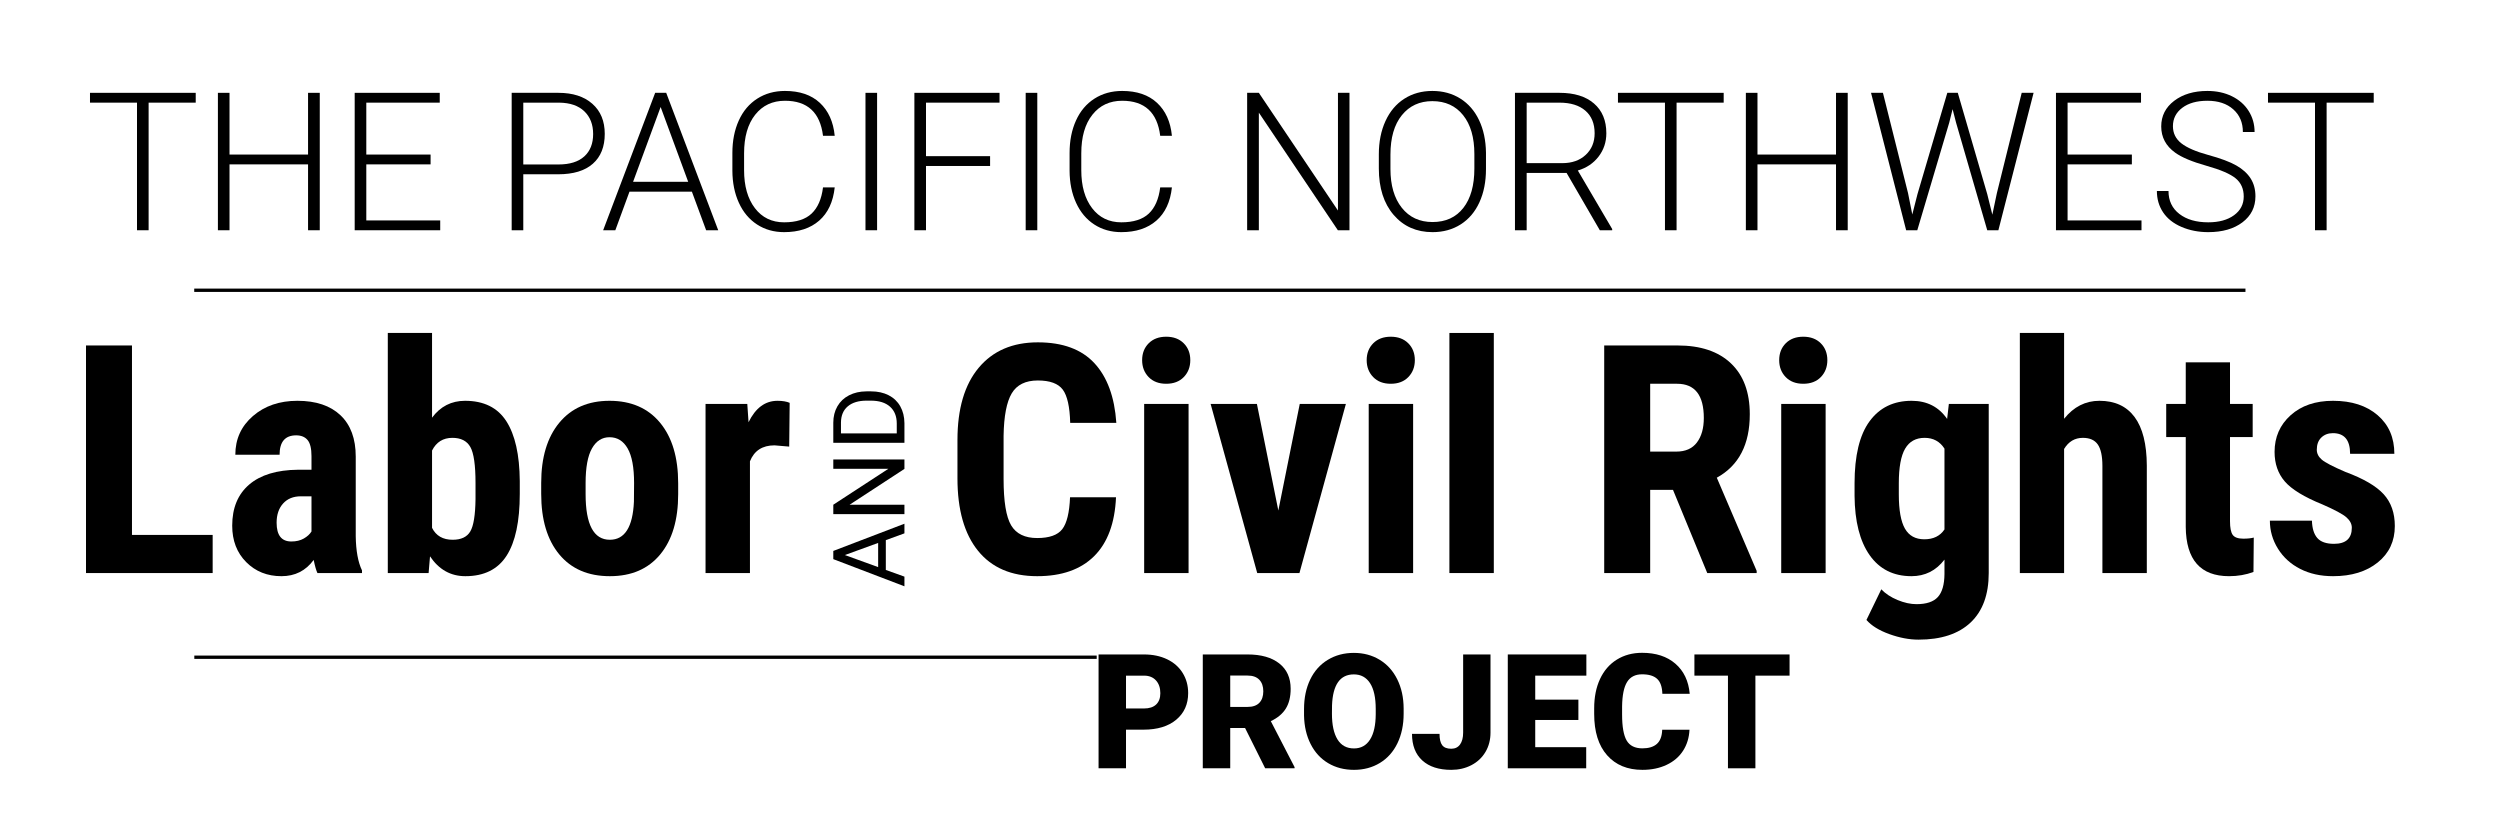 <?xml version="1.0" encoding="UTF-8" standalone="no"?>
<!DOCTYPE svg PUBLIC "-//W3C//DTD SVG 1.1//EN" "http://www.w3.org/Graphics/SVG/1.1/DTD/svg11.dtd">
<svg width="100%" height="100%" viewBox="0 0 750 250" version="1.1" xmlns="http://www.w3.org/2000/svg" xmlns:xlink="http://www.w3.org/1999/xlink" xml:space="preserve" style="fill-rule:evenodd;clip-rule:evenodd;stroke-linecap:square;stroke-miterlimit:1.5;">
    <g id="Layer5" transform="matrix(1,0,0,1,-27.594,-14.64)">
        <g transform="matrix(0.997,0,0,0.796,0.132,8.195)">
            <g transform="matrix(1.003,0,0,1.256,-0.133,-10.292)">
                <path d="M86.311,45.442L72.179,45.442L72.179,83.731L68.695,83.731L68.695,45.442L54.592,45.442L54.592,42.497L86.311,42.497L86.311,45.442Z" style="fill-rule:nonzero;"/>
            </g>
            <g transform="matrix(1.003,0,0,1.256,-0.133,-10.292)">
                <path d="M123.524,83.731L120.012,83.731L120.012,63.964L96.449,63.964L96.449,83.731L92.966,83.731L92.966,42.497L96.449,42.497L96.449,61.018L120.012,61.018L120.012,42.497L123.524,42.497L123.524,83.731Z" style="fill-rule:nonzero;"/>
            </g>
            <g transform="matrix(1.003,0,0,1.256,-0.133,-10.292)">
                <path d="M156.772,63.964L137.486,63.964L137.486,80.786L159.66,80.786L159.66,83.731L134.002,83.731L134.002,42.497L159.519,42.497L159.519,45.442L137.486,45.442L137.486,61.018L156.772,61.018L156.772,63.964Z" style="fill-rule:nonzero;"/>
            </g>
            <g transform="matrix(1.003,0,0,1.256,-0.133,-10.292)">
                <path d="M184.582,66.937L184.582,83.731L181.099,83.731L181.099,42.497L195.146,42.497C199.431,42.497 202.816,43.592 205.298,45.782C207.781,47.972 209.023,50.984 209.023,54.816C209.023,58.687 207.828,61.674 205.44,63.78C203.052,65.885 199.592,66.937 195.061,66.937L184.582,66.937ZM184.582,63.992L195.146,63.992C198.525,63.992 201.102,63.188 202.877,61.581C204.652,59.974 205.539,57.733 205.539,54.859C205.539,52.004 204.657,49.73 202.891,48.037C201.126,46.345 198.62,45.48 195.372,45.442L184.582,45.442L184.582,63.992Z" style="fill-rule:nonzero;"/>
            </g>
            <g transform="matrix(1.003,0,0,1.256,-0.133,-10.292)">
                <path d="M235.162,72.148L216.443,72.148L212.194,83.731L208.541,83.731L224.146,42.497L227.459,42.497L243.064,83.731L239.439,83.731L235.162,72.148ZM217.519,69.203L234.058,69.203L225.788,46.745L217.519,69.203Z" style="fill-rule:nonzero;"/>
            </g>
            <g transform="matrix(1.003,0,0,1.256,-0.133,-10.292)">
                <path d="M278.011,70.874C277.539,75.216 275.986,78.539 273.352,80.843C270.718,83.146 267.211,84.298 262.831,84.298C259.773,84.298 257.068,83.533 254.717,82.004C252.367,80.474 250.55,78.308 249.266,75.504C247.982,72.7 247.331,69.496 247.312,65.889L247.312,60.537C247.312,56.874 247.954,53.627 249.237,50.795C250.521,47.963 252.367,45.777 254.774,44.239C257.181,42.7 259.952,41.93 263.086,41.93C267.504,41.93 270.992,43.12 273.55,45.499C276.109,47.878 277.596,51.172 278.011,55.383L274.499,55.383C273.631,48.378 269.826,44.876 263.086,44.876C259.348,44.876 256.369,46.274 254.151,49.071C251.933,51.867 250.823,55.731 250.823,60.663L250.823,65.708C250.823,70.469 251.904,74.267 254.066,77.101C256.228,79.935 259.15,81.352 262.831,81.352C266.475,81.352 269.222,80.479 271.072,78.733C272.923,76.986 274.065,74.367 274.499,70.874L278.011,70.874Z" style="fill-rule:nonzero;"/>
            </g>
            <g transform="matrix(1.003,0,0,1.256,-0.133,-10.292)">
                <rect x="287.243" y="42.497" width="3.483" height="41.234" style="fill-rule:nonzero;"/>
            </g>
            <g transform="matrix(1.003,0,0,1.256,-0.133,-10.292)">
                <path d="M324.626,64.445L305.397,64.445L305.397,83.731L301.913,83.731L301.913,42.497L327.458,42.497L327.458,45.442L305.397,45.442L305.397,61.5L324.626,61.5L324.626,64.445Z" style="fill-rule:nonzero;"/>
            </g>
            <g transform="matrix(1.003,0,0,1.256,-0.133,-10.292)">
                <rect x="335.303" y="42.497" width="3.483" height="41.234" style="fill-rule:nonzero;"/>
            </g>
            <g transform="matrix(1.003,0,0,1.256,-0.133,-10.292)">
                <path d="M379.171,70.874C378.699,75.216 377.146,78.539 374.512,80.843C371.879,83.146 368.372,84.298 363.991,84.298C360.933,84.298 358.228,83.533 355.878,82.004C353.527,80.474 351.71,78.308 350.426,75.504C349.142,72.7 348.491,69.496 348.472,65.889L348.472,60.537C348.472,56.874 349.114,53.627 350.398,50.795C351.681,47.963 353.527,45.777 355.934,44.239C358.341,42.7 361.112,41.93 364.246,41.93C368.664,41.93 372.152,43.12 374.711,45.499C377.269,47.878 378.756,51.172 379.171,55.383L375.659,55.383C374.791,48.378 370.986,44.876 364.246,44.876C360.508,44.876 357.53,46.274 355.311,49.071C353.093,51.867 351.984,55.731 351.984,60.663L351.984,65.708C351.984,70.469 353.064,74.267 355.226,77.101C357.388,79.935 360.31,81.352 363.991,81.352C367.635,81.352 370.382,80.479 372.233,78.733C374.083,76.986 375.225,74.367 375.659,70.874L379.171,70.874Z" style="fill-rule:nonzero;"/>
            </g>
            <g transform="matrix(1.003,0,0,1.256,-0.133,-10.292)">
                <path d="M432.442,83.731L428.958,83.731L405.254,48.444L405.254,83.731L401.742,83.731L401.742,42.497L405.254,42.497L428.986,77.812L428.986,42.497L432.442,42.497L432.442,83.731Z" style="fill-rule:nonzero;"/>
            </g>
            <g transform="matrix(1.003,0,0,1.256,-0.133,-10.292)">
                <path d="M473.393,65.351C473.393,69.146 472.737,72.479 471.424,75.348C470.112,78.218 468.238,80.427 465.803,81.975C463.367,83.524 460.554,84.298 457.363,84.298C452.549,84.298 448.66,82.575 445.695,79.129C442.731,75.684 441.249,71.034 441.249,65.181L441.249,60.933C441.249,57.176 441.915,53.849 443.246,50.95C444.577,48.052 446.46,45.825 448.896,44.267C451.331,42.709 454.135,41.93 457.307,41.93C460.479,41.93 463.278,42.695 465.704,44.224C468.13,45.754 470.004,47.916 471.325,50.71C472.647,53.504 473.336,56.742 473.393,60.424L473.393,65.351ZM469.909,60.877C469.909,55.911 468.786,52.022 466.539,49.209C464.292,46.396 461.215,44.989 457.307,44.989C453.474,44.989 450.42,46.4 448.145,49.223C445.87,52.046 444.733,55.987 444.733,61.047L444.733,65.351C444.733,70.241 445.865,74.117 448.131,76.977C450.397,79.837 453.474,81.267 457.363,81.267C461.309,81.267 464.387,79.856 466.596,77.034C468.805,74.211 469.909,70.279 469.909,65.238L469.909,60.877Z" style="fill-rule:nonzero;"/>
            </g>
            <g transform="matrix(1.003,0,0,1.256,-0.133,-10.292)">
                <path d="M497.578,66.541L485.599,66.541L485.599,83.731L482.087,83.731L482.087,42.497L495.483,42.497C499.882,42.497 503.318,43.562 505.791,45.693C508.264,47.824 509.501,50.804 509.501,54.632C509.501,57.272 508.727,59.601 507.179,61.619C505.631,63.637 503.554,65.032 500.948,65.805L511.257,83.363L511.257,83.731L507.547,83.731L497.578,66.541ZM485.599,63.596L496.276,63.596C499.202,63.596 501.553,62.763 503.327,61.099C505.102,59.435 505.989,57.279 505.989,54.632C505.989,51.72 505.064,49.461 503.214,47.853C501.364,46.246 498.768,45.442 495.426,45.442L485.599,45.442L485.599,63.596Z" style="fill-rule:nonzero;"/>
            </g>
            <g transform="matrix(1.003,0,0,1.256,-0.133,-10.292)">
                <path d="M544.703,45.442L530.571,45.442L530.571,83.731L527.088,83.731L527.088,45.442L512.985,45.442L512.985,42.497L544.703,42.497L544.703,45.442Z" style="fill-rule:nonzero;"/>
            </g>
            <g transform="matrix(1.003,0,0,1.256,-0.133,-10.292)">
                <path d="M581.916,83.731L578.404,83.731L578.404,63.964L554.842,63.964L554.842,83.731L551.359,83.731L551.359,42.497L554.842,42.497L554.842,61.018L578.404,61.018L578.404,42.497L581.916,42.497L581.916,83.731Z" style="fill-rule:nonzero;"/>
            </g>
            <g transform="matrix(1.003,0,0,1.256,-0.133,-10.292)">
                <path d="M600.013,72.601L601.287,79.002L602.845,72.885L611.794,42.497L614.938,42.497L623.774,72.885L625.303,79.058L626.662,72.601L634.111,42.497L637.679,42.497L627.115,83.731L623.774,83.731L614.428,51.474L613.38,47.396L612.361,51.474L602.788,83.731L599.446,83.731L588.911,42.497L592.48,42.497L600.013,72.601Z" style="fill-rule:nonzero;"/>
            </g>
            <g transform="matrix(1.003,0,0,1.256,-0.133,-10.292)">
                <path d="M667.16,63.964L647.874,63.964L647.874,80.786L670.049,80.786L670.049,83.731L644.391,83.731L644.391,42.497L669.907,42.497L669.907,45.442L647.874,45.442L647.874,61.018L667.16,61.018L667.16,63.964Z" style="fill-rule:nonzero;"/>
            </g>
            <g transform="matrix(1.003,0,0,1.256,-0.133,-10.292)">
                <path d="M700.72,73.593C700.72,71.308 699.917,69.5 698.313,68.169C696.708,66.838 693.772,65.573 689.505,64.374C685.238,63.175 682.123,61.868 680.159,60.452C677.365,58.451 675.968,55.826 675.968,52.579C675.968,49.426 677.266,46.863 679.862,44.89C682.458,42.917 685.776,41.93 689.817,41.93C692.554,41.93 695.004,42.459 697.166,43.516C699.327,44.574 701.003,46.046 702.193,47.934C703.382,49.822 703.977,51.928 703.977,54.25L700.465,54.25C700.465,51.428 699.502,49.16 697.576,47.447C695.651,45.733 693.064,44.876 689.817,44.876C686.664,44.876 684.152,45.58 682.283,46.989C680.414,48.398 679.48,50.237 679.48,52.506C679.48,54.605 680.32,56.317 682,57.64C683.68,58.964 686.371,60.132 690.071,61.143C693.772,62.155 696.576,63.204 698.483,64.289C700.389,65.375 701.824,66.673 702.787,68.183C703.75,69.694 704.232,71.478 704.232,73.536C704.232,76.783 702.934,79.389 700.338,81.352C697.742,83.316 694.319,84.298 690.071,84.298C687.164,84.298 684.497,83.778 682.071,82.74C679.645,81.702 677.804,80.248 676.548,78.379C675.293,76.51 674.665,74.367 674.665,71.95L678.149,71.95C678.149,74.858 679.234,77.152 681.405,78.832C683.577,80.512 686.465,81.352 690.071,81.352C693.281,81.352 695.858,80.644 697.803,79.228C699.748,77.812 700.72,75.934 700.72,73.593Z" style="fill-rule:nonzero;"/>
            </g>
            <g transform="matrix(1.003,0,0,1.256,-0.133,-10.292)">
                <path d="M739.717,45.442L725.585,45.442L725.585,83.731L722.102,83.731L722.102,45.442L707.998,45.442L707.998,42.497L739.717,42.497L739.717,45.442Z" style="fill-rule:nonzero;"/>
            </g>
        </g>
        <g transform="matrix(1.127,0,0,1.119,-51.754,-8.224)">
            <g transform="matrix(0.888,0,0,0.894,6.607,11.634)">
                <path d="M111.407,170.255L135.595,170.255L135.595,181.692L97.626,181.692L97.626,113.442L111.407,113.442L111.407,170.255Z" style="fill-rule:nonzero;"/>
            </g>
            <g transform="matrix(0.888,0,0,0.894,6.607,11.634)">
                <path d="M167.001,181.692C166.626,180.911 166.251,179.599 165.876,177.755C163.501,181.005 160.282,182.63 156.22,182.63C151.97,182.63 148.446,181.224 145.649,178.411C142.852,175.599 141.454,171.958 141.454,167.489C141.454,162.177 143.149,158.067 146.54,155.161C149.931,152.255 154.813,150.77 161.188,150.708L165.22,150.708L165.22,146.63C165.22,144.349 164.829,142.739 164.048,141.802C163.266,140.864 162.126,140.395 160.626,140.395C157.313,140.395 155.657,142.333 155.657,146.208L142.391,146.208C142.391,141.52 144.149,137.653 147.665,134.606C151.181,131.56 155.626,130.036 161.001,130.036C166.563,130.036 170.868,131.481 173.915,134.372C176.962,137.263 178.485,141.395 178.485,146.77L178.485,170.63C178.548,175.005 179.173,178.427 180.36,180.895L180.36,181.692L167.001,181.692ZM159.173,172.224C160.641,172.224 161.891,171.927 162.923,171.333C163.954,170.739 164.72,170.036 165.22,169.224L165.22,158.677L162.032,158.677C159.782,158.677 158.009,159.395 156.712,160.833C155.415,162.27 154.766,164.192 154.766,166.599C154.766,170.349 156.235,172.224 159.173,172.224Z" style="fill-rule:nonzero;"/>
            </g>
            <g transform="matrix(0.888,0,0,0.894,6.607,11.634)">
                <path d="M227.657,157.974C227.657,166.192 226.345,172.356 223.72,176.466C221.095,180.575 216.97,182.63 211.345,182.63C206.938,182.63 203.407,180.645 200.751,176.677L200.329,181.692L188.095,181.692L188.095,109.692L201.36,109.692L201.36,135.099C203.86,131.724 207.157,130.036 211.251,130.036C216.876,130.036 221.001,132.075 223.626,136.153C226.251,140.231 227.595,146.208 227.657,154.083L227.657,157.974ZM214.391,154.687C214.391,149.327 213.876,145.73 212.845,143.896C211.813,142.062 210.016,141.145 207.454,141.145C204.673,141.145 202.641,142.415 201.36,144.954L201.36,168.134C202.548,170.517 204.61,171.708 207.548,171.708C210.079,171.708 211.837,170.877 212.821,169.216C213.806,167.555 214.329,164.326 214.391,159.53L214.391,154.687Z" style="fill-rule:nonzero;"/>
            </g>
            <g transform="matrix(0.888,0,0,0.894,6.607,11.634)">
                <path d="M234.079,154.692C234.079,147.005 235.891,140.974 239.516,136.599C243.141,132.224 248.157,130.036 254.563,130.036C261.032,130.036 266.079,132.224 269.704,136.599C273.329,140.974 275.141,147.036 275.141,154.786L275.141,158.02C275.141,165.739 273.345,171.77 269.751,176.114C266.157,180.458 261.126,182.63 254.657,182.63C248.157,182.63 243.102,180.45 239.493,176.091C235.884,171.731 234.079,165.677 234.079,157.927L234.079,154.692ZM247.391,158.031C247.391,167.149 249.813,171.708 254.657,171.708C259.126,171.708 261.532,167.904 261.876,160.295L261.923,154.682C261.923,150.029 261.282,146.578 260.001,144.33C258.72,142.082 256.907,140.958 254.563,140.958C252.313,140.958 250.556,142.082 249.29,144.33C248.024,146.578 247.391,150.029 247.391,154.682L247.391,158.031Z" style="fill-rule:nonzero;"/>
            </g>
            <g transform="matrix(0.888,0,0,0.894,6.607,11.634)">
                <path d="M308.423,143.77L304.016,143.395C300.391,143.395 297.938,144.989 296.657,148.177L296.657,181.692L283.345,181.692L283.345,130.974L295.86,130.974L296.235,136.458C298.329,132.177 301.22,130.036 304.907,130.036C306.407,130.036 307.626,130.239 308.563,130.645L308.423,143.77Z" style="fill-rule:nonzero;"/>
            </g>
            <g transform="matrix(0.888,0,0,0.894,6.607,11.634)">
                <path d="M406.391,158.958C406.048,166.739 403.86,172.63 399.829,176.63C395.798,180.63 390.11,182.63 382.766,182.63C375.048,182.63 369.134,180.091 365.024,175.013C360.915,169.935 358.86,162.692 358.86,153.286L358.86,141.802C358.86,132.427 360.985,125.2 365.235,120.122C369.485,115.044 375.391,112.505 382.954,112.505C390.391,112.505 396.04,114.583 399.899,118.739C403.759,122.895 405.954,128.864 406.485,136.645L392.657,136.645C392.532,131.833 391.79,128.513 390.431,126.685C389.071,124.856 386.579,123.942 382.954,123.942C379.266,123.942 376.657,125.231 375.126,127.81C373.595,130.388 372.782,134.63 372.688,140.536L372.688,153.427C372.688,160.208 373.446,164.864 374.962,167.395C376.477,169.927 379.079,171.192 382.766,171.192C386.391,171.192 388.891,170.31 390.266,168.544C391.641,166.778 392.423,163.583 392.61,158.958L406.391,158.958Z" style="fill-rule:nonzero;"/>
            </g>
            <g transform="matrix(0.888,0,0,0.894,6.607,11.634)">
                <path d="M428.141,181.692L414.829,181.692L414.829,130.974L428.141,130.974L428.141,181.692ZM414.22,117.849C414.22,115.786 414.876,114.099 416.188,112.786C417.501,111.474 419.251,110.817 421.438,110.817C423.626,110.817 425.376,111.474 426.688,112.786C428.001,114.099 428.657,115.786 428.657,117.849C428.657,119.88 428.009,121.567 426.712,122.911C425.415,124.255 423.657,124.927 421.438,124.927C419.22,124.927 417.462,124.255 416.165,122.911C414.868,121.567 414.22,119.88 414.22,117.849Z" style="fill-rule:nonzero;"/>
            </g>
            <g transform="matrix(0.888,0,0,0.894,6.607,11.634)">
                <path d="M455.048,162.942L461.47,130.974L475.298,130.974L461.376,181.692L448.72,181.692L434.751,130.974L448.626,130.974L455.048,162.942Z" style="fill-rule:nonzero;"/>
            </g>
            <g transform="matrix(0.888,0,0,0.894,6.607,11.634)">
                <path d="M495.454,181.692L482.141,181.692L482.141,130.974L495.454,130.974L495.454,181.692ZM481.532,117.849C481.532,115.786 482.188,114.099 483.501,112.786C484.813,111.474 486.563,110.817 488.751,110.817C490.938,110.817 492.688,111.474 494.001,112.786C495.313,114.099 495.97,115.786 495.97,117.849C495.97,119.88 495.321,121.567 494.024,122.911C492.727,124.255 490.97,124.927 488.751,124.927C486.532,124.927 484.774,124.255 483.477,122.911C482.181,121.567 481.532,119.88 481.532,117.849Z" style="fill-rule:nonzero;"/>
            </g>
            <g transform="matrix(0.888,0,0,0.894,6.607,11.634)">
                <rect x="506.329" y="109.692" width="13.313" height="72" style="fill-rule:nonzero;"/>
            </g>
            <g transform="matrix(0.888,0,0,0.894,6.607,11.634)">
                <path d="M573.36,156.755L566.516,156.755L566.516,181.692L552.735,181.692L552.735,113.442L574.72,113.442C581.626,113.442 586.962,115.231 590.727,118.81C594.493,122.388 596.376,127.474 596.376,134.067C596.376,143.13 593.079,149.474 586.485,153.099L598.438,181.036L598.438,181.692L583.626,181.692L573.36,156.755ZM566.516,145.27L574.345,145.27C577.095,145.27 579.157,144.356 580.532,142.528C581.907,140.7 582.595,138.255 582.595,135.192C582.595,128.349 579.923,124.927 574.579,124.927L566.516,124.927L566.516,145.27Z" style="fill-rule:nonzero;"/>
            </g>
            <g transform="matrix(0.888,0,0,0.894,6.607,11.634)">
                <path d="M619.11,181.692L605.798,181.692L605.798,130.974L619.11,130.974L619.11,181.692ZM605.188,117.849C605.188,115.786 605.845,114.099 607.157,112.786C608.47,111.474 610.22,110.817 612.407,110.817C614.595,110.817 616.345,111.474 617.657,112.786C618.97,114.099 619.626,115.786 619.626,117.849C619.626,119.88 618.977,121.567 617.681,122.911C616.384,124.255 614.626,124.927 612.407,124.927C610.188,124.927 608.431,124.255 607.134,122.911C605.837,121.567 605.188,119.88 605.188,117.849Z" style="fill-rule:nonzero;"/>
            </g>
            <g transform="matrix(0.888,0,0,0.894,6.607,11.634)">
                <path d="M627.782,154.786C627.782,146.474 629.282,140.27 632.282,136.177C635.282,132.083 639.485,130.036 644.891,130.036C649.485,130.036 653.032,131.849 655.532,135.474L656.048,130.974L668.001,130.974L668.001,181.692C668.001,188.161 666.188,193.106 662.563,196.528C658.938,199.95 653.735,201.661 646.954,201.661C644.173,201.661 641.251,201.106 638.188,199.997C635.126,198.888 632.845,197.474 631.345,195.755L635.798,186.567C637.048,187.88 638.673,188.95 640.673,189.778C642.673,190.606 644.563,191.02 646.345,191.02C649.313,191.02 651.446,190.31 652.743,188.888C654.04,187.466 654.704,185.177 654.735,182.02L654.735,177.661C652.204,180.974 648.907,182.63 644.845,182.63C639.438,182.63 635.259,180.528 632.306,176.325C629.352,172.122 627.845,166.192 627.782,158.536L627.782,154.786ZM641.048,158.114C641.048,162.802 641.657,166.216 642.876,168.356C644.095,170.497 646.032,171.567 648.688,171.567C651.407,171.567 653.423,170.583 654.735,168.614L654.735,144.38C653.36,142.224 651.376,141.145 648.782,141.145C646.157,141.145 644.212,142.224 642.946,144.38C641.681,146.536 641.048,150.005 641.048,154.786L641.048,158.114Z" style="fill-rule:nonzero;"/>
            </g>
            <g transform="matrix(0.888,0,0,0.894,6.607,11.634)">
                <path d="M690.595,135.427C693.47,131.833 697.001,130.036 701.188,130.036C705.813,130.036 709.329,131.661 711.735,134.911C714.141,138.161 715.36,143.005 715.391,149.442L715.391,181.692L702.079,181.692L702.079,149.583C702.079,146.614 701.618,144.466 700.696,143.138C699.774,141.81 698.282,141.145 696.22,141.145C693.813,141.145 691.938,142.255 690.595,144.474L690.595,181.692L677.329,181.692L677.329,109.692L690.595,109.692L690.595,135.427Z" style="fill-rule:nonzero;"/>
            </g>
            <g transform="matrix(0.888,0,0,0.894,6.607,11.634)">
                <path d="M740.329,118.505L740.329,130.974L747.126,130.974L747.126,140.911L740.329,140.911L740.329,166.122C740.329,168.125 740.602,169.502 741.149,170.253C741.696,171.004 742.751,171.38 744.313,171.38C745.595,171.38 746.641,171.27 747.454,171.052L747.36,181.364C745.11,182.208 742.673,182.63 740.048,182.63C731.485,182.63 727.157,177.718 727.063,167.894L727.063,140.911L721.204,140.911L721.204,130.974L727.063,130.974L727.063,118.505L740.329,118.505Z" style="fill-rule:nonzero;"/>
            </g>
            <g transform="matrix(0.888,0,0,0.894,6.607,11.634)">
                <path d="M776.845,168.099C776.845,166.974 776.306,165.935 775.227,164.981C774.149,164.028 771.751,162.739 768.032,161.114C762.563,158.895 758.806,156.599 756.759,154.224C754.712,151.849 753.688,148.895 753.688,145.364C753.688,140.927 755.29,137.263 758.493,134.372C761.696,131.481 765.938,130.036 771.22,130.036C776.782,130.036 781.235,131.474 784.579,134.349C787.923,137.224 789.595,141.083 789.595,145.927L776.329,145.927C776.329,141.802 774.61,139.739 771.173,139.739C769.766,139.739 768.61,140.177 767.704,141.052C766.798,141.927 766.345,143.145 766.345,144.708C766.345,145.833 766.845,146.825 767.845,147.685C768.845,148.544 771.204,149.77 774.923,151.364C780.329,153.364 784.149,155.591 786.384,158.044C788.618,160.497 789.735,163.677 789.735,167.583C789.735,172.114 788.032,175.755 784.626,178.505C781.22,181.255 776.751,182.63 771.22,182.63C767.501,182.63 764.22,181.903 761.376,180.45C758.532,178.997 756.306,176.974 754.696,174.38C753.087,171.786 752.282,168.989 752.282,165.989L764.891,165.989C764.954,168.302 765.493,170.036 766.509,171.192C767.524,172.349 769.188,172.927 771.501,172.927C775.063,172.927 776.845,171.317 776.845,168.099Z" style="fill-rule:nonzero;"/>
            </g>
        </g>
        <g transform="matrix(1.586,0,0,0.644,-228.939,78.844)">
            <g transform="matrix(0.631,0,0,1.554,134.75,-111.918)">
                <path d="M380.331,226.595L380.331,238.174L372.104,238.174L372.104,204.049L385.721,204.049C388.331,204.049 390.639,204.529 392.647,205.49C394.655,206.451 396.21,207.818 397.311,209.592C398.413,211.365 398.963,213.377 398.963,215.627C398.963,218.955 397.772,221.615 395.389,223.607C393.006,225.599 389.737,226.595 385.581,226.595L380.331,226.595ZM380.331,220.244L385.721,220.244C387.315,220.244 388.53,219.845 389.366,219.049C390.202,218.252 390.62,217.127 390.62,215.674C390.62,214.08 390.19,212.806 389.331,211.853C388.471,210.9 387.299,210.416 385.815,210.4L380.331,210.4L380.331,220.244Z" style="fill-rule:nonzero;"/>
            </g>
            <g transform="matrix(0.631,0,0,1.554,134.75,-111.918)">
                <path d="M416.026,226.103L411.573,226.103L411.573,238.174L403.346,238.174L403.346,204.049L416.776,204.049C420.823,204.049 423.987,204.946 426.268,206.741C428.549,208.536 429.69,211.072 429.69,214.35C429.69,216.723 429.21,218.689 428.249,220.25C427.288,221.811 425.784,223.075 423.737,224.043L430.862,237.822L430.862,238.174L422.049,238.174L416.026,226.103ZM411.573,219.775L416.776,219.775C418.338,219.775 419.514,219.364 420.303,218.542C421.092,217.719 421.487,216.572 421.487,215.099C421.487,213.627 421.088,212.472 420.292,211.634C419.495,210.796 418.323,210.377 416.776,210.377L411.573,210.377L411.573,219.775Z" style="fill-rule:nonzero;"/>
            </g>
            <g transform="matrix(0.631,0,0,1.554,134.75,-111.918)">
                <path d="M463.557,221.814C463.557,225.142 462.94,228.088 461.706,230.65C460.471,233.213 458.717,235.185 456.444,236.568C454.17,237.951 451.581,238.642 448.674,238.642C445.768,238.642 443.19,237.974 440.94,236.638C438.69,235.303 436.936,233.392 435.678,230.908C434.42,228.424 433.76,225.572 433.698,222.353L433.698,220.431C433.698,217.088 434.311,214.138 435.538,211.584C436.764,209.029 438.522,207.056 440.811,205.666C443.1,204.275 445.706,203.58 448.628,203.58C451.518,203.58 454.096,204.267 456.362,205.642C458.628,207.017 460.389,208.974 461.647,211.513C462.905,214.053 463.542,216.963 463.557,220.244L463.557,221.814ZM455.19,220.385C455.19,216.994 454.624,214.42 453.491,212.662C452.358,210.904 450.737,210.025 448.628,210.025C444.503,210.025 442.323,213.119 442.088,219.306L442.065,221.814C442.065,225.158 442.62,227.728 443.729,229.525C444.838,231.322 446.487,232.22 448.674,232.22C450.753,232.22 452.354,231.338 453.479,229.572C454.604,227.806 455.174,225.267 455.19,221.955L455.19,220.385Z" style="fill-rule:nonzero;"/>
            </g>
            <g transform="matrix(0.631,0,0,1.554,134.75,-111.918)">
                <path d="M481.393,204.049L489.596,204.049L489.596,227.463C489.596,229.635 489.092,231.572 488.085,233.275C487.077,234.978 485.67,236.299 483.866,237.236C482.061,238.174 480.049,238.642 477.831,238.642C474.112,238.642 471.221,237.705 469.159,235.83C467.096,233.955 466.065,231.299 466.065,227.861L474.315,227.861C474.315,229.424 474.585,230.556 475.124,231.26C475.663,231.963 476.565,232.314 477.831,232.314C478.971,232.314 479.85,231.888 480.467,231.037C481.085,230.185 481.393,228.994 481.393,227.463L481.393,204.049Z" style="fill-rule:nonzero;"/>
            </g>
            <g transform="matrix(0.631,0,0,1.554,134.75,-111.918)">
                <path d="M515.94,223.689L503.003,223.689L503.003,231.845L518.284,231.845L518.284,238.174L494.776,238.174L494.776,204.049L518.331,204.049L518.331,210.4L503.003,210.4L503.003,217.595L515.94,217.595L515.94,223.689Z" style="fill-rule:nonzero;"/>
            </g>
            <g transform="matrix(0.631,0,0,1.554,134.75,-111.918)">
                <path d="M549.245,226.619C549.135,228.994 548.495,231.092 547.323,232.912C546.151,234.732 544.506,236.142 542.389,237.142C540.272,238.142 537.854,238.642 535.135,238.642C530.651,238.642 527.12,237.181 524.542,234.26C521.963,231.338 520.674,227.213 520.674,221.885L520.674,220.197C520.674,216.853 521.256,213.928 522.42,211.42C523.585,208.912 525.26,206.974 527.448,205.607C529.635,204.24 532.167,203.556 535.042,203.556C539.182,203.556 542.51,204.646 545.026,206.826C547.542,209.006 548.971,212.01 549.315,215.838L541.112,215.838C541.049,213.76 540.526,212.267 539.542,211.361C538.557,210.455 537.057,210.002 535.042,210.002C532.995,210.002 531.495,210.767 530.542,212.299C529.588,213.83 529.088,216.275 529.042,219.635L529.042,222.049C529.042,225.689 529.499,228.291 530.413,229.853C531.327,231.416 532.901,232.197 535.135,232.197C537.026,232.197 538.471,231.752 539.471,230.861C540.471,229.97 541.003,228.556 541.065,226.619L549.245,226.619Z" style="fill-rule:nonzero;"/>
            </g>
            <g transform="matrix(0.631,0,0,1.554,134.75,-111.918)">
                <path d="M579.245,210.4L569.003,210.4L569.003,238.174L560.776,238.174L560.776,210.4L550.721,210.4L550.721,204.049L579.245,204.049L579.245,210.4Z" style="fill-rule:nonzero;"/>
            </g>
        </g>
        <g transform="matrix(2.66751e-17,-0.436,0.436,2.66751e-17,172.764,239.225)">
            <g transform="matrix(2.295,0,0,2.295,-111.881,-308.113)">
                <path d="M111.255,254.755L102.319,254.755L100.313,260.336L97.412,260.336L105.557,239.008L108.018,239.008L116.177,260.336L113.291,260.336L111.255,254.755ZM103.169,252.455L110.42,252.455L106.787,242.48L103.169,252.455Z" style="fill-rule:nonzero;"/>
            </g>
            <g transform="matrix(2.295,0,0,2.295,-111.881,-308.113)">
                <path d="M135.44,260.336L132.612,260.336L121.875,243.9L121.875,260.336L119.048,260.336L119.048,239.008L121.875,239.008L132.642,255.517L132.642,239.008L135.44,239.008L135.44,260.336Z" style="fill-rule:nonzero;"/>
            </g>
            <g transform="matrix(2.295,0,0,2.295,-111.881,-308.113)">
                <path d="M140.435,260.336L140.435,239.008L146.455,239.008C148.311,239.008 149.951,239.418 151.377,240.238C152.803,241.059 153.904,242.226 154.68,243.739C155.457,245.253 155.85,246.991 155.86,248.954L155.86,250.316C155.86,252.328 155.471,254.091 154.695,255.605C153.919,257.118 152.81,258.28 151.37,259.091C149.929,259.901 148.252,260.316 146.338,260.336L140.435,260.336ZM143.247,241.308L143.247,258.036L146.206,258.036C148.374,258.036 150.061,257.362 151.267,256.013C152.473,254.664 153.076,252.744 153.076,250.251L153.076,249.005C153.076,246.581 152.507,244.697 151.37,243.353C150.232,242.009 148.618,241.327 146.528,241.308L143.247,241.308Z" style="fill-rule:nonzero;"/>
            </g>
        </g>
        <g transform="matrix(1,0,0,1,0,4)">
            <path d="M86.362,97.716L700.733,97.716" style="fill:none;stroke:black;stroke-width:1px;"/>
        </g>
        <g transform="matrix(0.439,0,0,0.435,48.479,169.301)">
            <path d="M86.362,97.716L700.733,97.716" style="fill:none;stroke:black;stroke-width:2.29px;"/>
        </g>
    </g>
</svg>
